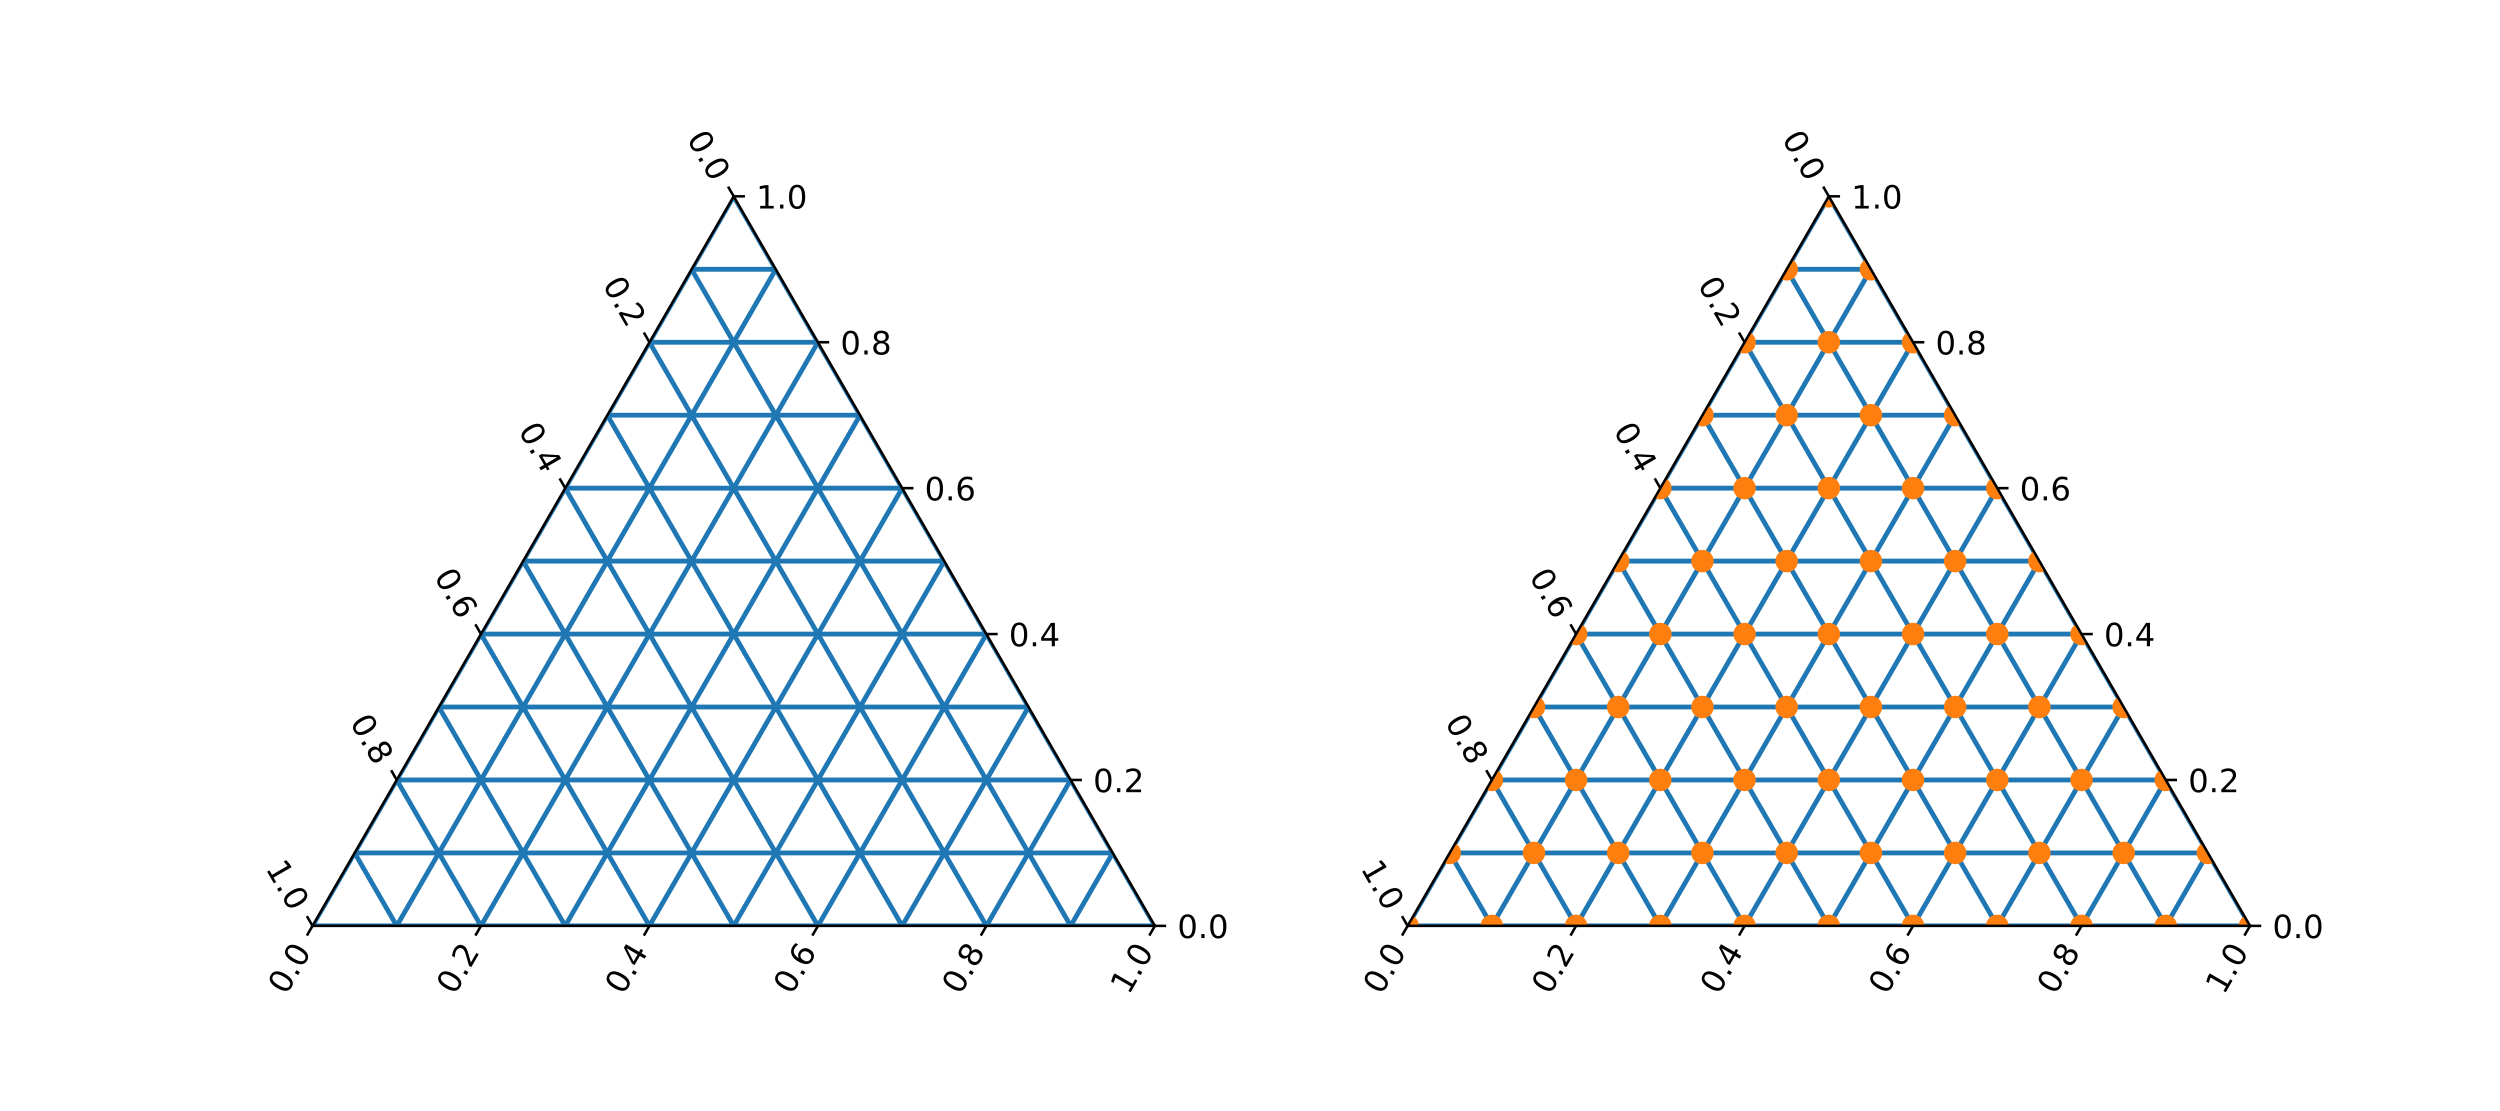 <?xml version="1.0" encoding="utf-8" standalone="no"?>
<!DOCTYPE svg PUBLIC "-//W3C//DTD SVG 1.1//EN"
  "http://www.w3.org/Graphics/SVG/1.1/DTD/svg11.dtd">
<!-- Created with matplotlib (https://matplotlib.org/) -->
<svg height="345.6pt" version="1.1" viewBox="0 0 777.6 345.6" width="777.6pt" xmlns="http://www.w3.org/2000/svg" xmlns:xlink="http://www.w3.org/1999/xlink">
 <defs>
  <style type="text/css">
*{stroke-linecap:butt;stroke-linejoin:round;}
  </style>
 </defs>
 <g id="figure_1">
  <g id="patch_1">
   <path d="M 0 345.6 
L 777.6 345.6 
L 777.6 0 
L 0 0 
z
" style="fill:#ffffff;"/>
  </g>
  <g id="axes_1">
   <g id="patch_2">
    <path d="M 228.209 61.071 
L 97.2 287.985 
L 359.217 287.985 
z
" style="fill:#ffffff;"/>
   </g>
   <g id="line2d_1">
    <path clip-path="url(#p0dcd9f2ca0)" d="M 333.016 287.985 
L 359.217 287.985 
M 306.814 287.985 
L 333.016 287.985 
M 280.612 287.985 
L 306.814 287.985 
M 254.41 287.985 
L 280.612 287.985 
M 228.209 287.985 
L 254.41 287.985 
M 202.007 287.985 
L 228.209 287.985 
M 175.805 287.985 
L 202.007 287.985 
M 149.603 287.985 
L 175.805 287.985 
M 123.402 287.985 
L 149.603 287.985 
M 97.2 287.985 
L 123.402 287.985 
M 346.117 265.293 
L 359.217 287.985 
M 346.117 265.293 
L 333.016 287.985 
M 319.915 265.293 
L 333.016 287.985 
M 319.915 265.293 
L 306.814 287.985 
M 319.915 265.293 
L 346.117 265.293 
M 293.713 265.293 
L 306.814 287.985 
M 293.713 265.293 
L 280.612 287.985 
M 293.713 265.293 
L 319.915 265.293 
M 267.511 265.293 
L 280.612 287.985 
M 267.511 265.293 
L 254.41 287.985 
M 267.511 265.293 
L 293.713 265.293 
M 241.31 265.293 
L 254.41 287.985 
M 241.31 265.293 
L 228.209 287.985 
M 241.31 265.293 
L 267.511 265.293 
M 215.108 265.293 
L 228.209 287.985 
M 215.108 265.293 
L 202.007 287.985 
M 215.108 265.293 
L 241.31 265.293 
M 188.906 265.293 
L 202.007 287.985 
M 188.906 265.293 
L 175.805 287.985 
M 188.906 265.293 
L 215.108 265.293 
M 162.704 265.293 
L 175.805 287.985 
M 162.704 265.293 
L 149.603 287.985 
M 162.704 265.293 
L 188.906 265.293 
M 136.503 265.293 
L 149.603 287.985 
M 136.503 265.293 
L 123.402 287.985 
M 136.503 265.293 
L 162.704 265.293 
M 110.301 265.293 
L 123.402 287.985 
M 110.301 265.293 
L 97.2 287.985 
M 110.301 265.293 
L 136.503 265.293 
M 333.016 242.602 
L 346.117 265.293 
M 333.016 242.602 
L 319.915 265.293 
M 306.814 242.602 
L 319.915 265.293 
M 306.814 242.602 
L 293.713 265.293 
M 306.814 242.602 
L 333.016 242.602 
M 280.612 242.602 
L 293.713 265.293 
M 280.612 242.602 
L 267.511 265.293 
M 280.612 242.602 
L 306.814 242.602 
M 254.41 242.602 
L 267.511 265.293 
M 254.41 242.602 
L 241.31 265.293 
M 254.41 242.602 
L 280.612 242.602 
M 228.209 242.602 
L 241.31 265.293 
M 228.209 242.602 
L 215.108 265.293 
M 228.209 242.602 
L 254.41 242.602 
M 202.007 242.602 
L 215.108 265.293 
M 202.007 242.602 
L 188.906 265.293 
M 202.007 242.602 
L 228.209 242.602 
M 175.805 242.602 
L 188.906 265.293 
M 175.805 242.602 
L 162.704 265.293 
M 175.805 242.602 
L 202.007 242.602 
M 149.603 242.602 
L 162.704 265.293 
M 149.603 242.602 
L 136.503 265.293 
M 149.603 242.602 
L 175.805 242.602 
M 123.402 242.602 
L 136.503 265.293 
M 123.402 242.602 
L 110.301 265.293 
M 123.402 242.602 
L 149.603 242.602 
M 319.915 219.911 
L 333.016 242.602 
M 319.915 219.911 
L 306.814 242.602 
M 293.713 219.911 
L 306.814 242.602 
M 293.713 219.911 
L 280.612 242.602 
M 293.713 219.911 
L 319.915 219.911 
M 267.511 219.911 
L 280.612 242.602 
M 267.511 219.911 
L 254.41 242.602 
M 267.511 219.911 
L 293.713 219.911 
M 241.31 219.911 
L 254.41 242.602 
M 241.31 219.911 
L 228.209 242.602 
M 241.31 219.911 
L 267.511 219.911 
M 215.108 219.911 
L 228.209 242.602 
M 215.108 219.911 
L 202.007 242.602 
M 215.108 219.911 
L 241.31 219.911 
M 188.906 219.911 
L 202.007 242.602 
M 188.906 219.911 
L 175.805 242.602 
M 188.906 219.911 
L 215.108 219.911 
M 162.704 219.911 
L 175.805 242.602 
M 162.704 219.911 
L 149.603 242.602 
M 162.704 219.911 
L 188.906 219.911 
M 136.503 219.911 
L 149.603 242.602 
M 136.503 219.911 
L 123.402 242.602 
M 136.503 219.911 
L 162.704 219.911 
M 306.814 197.219 
L 319.915 219.911 
M 306.814 197.219 
L 293.713 219.911 
M 280.612 197.219 
L 293.713 219.911 
M 280.612 197.219 
L 267.511 219.911 
M 280.612 197.219 
L 306.814 197.219 
M 254.41 197.219 
L 267.511 219.911 
M 254.41 197.219 
L 241.31 219.911 
M 254.41 197.219 
L 280.612 197.219 
M 228.209 197.219 
L 241.31 219.911 
M 228.209 197.219 
L 215.108 219.911 
M 228.209 197.219 
L 254.41 197.219 
M 202.007 197.219 
L 215.108 219.911 
M 202.007 197.219 
L 188.906 219.911 
M 202.007 197.219 
L 228.209 197.219 
M 175.805 197.219 
L 188.906 219.911 
M 175.805 197.219 
L 162.704 219.911 
M 175.805 197.219 
L 202.007 197.219 
M 149.603 197.219 
L 162.704 219.911 
M 149.603 197.219 
L 136.503 219.911 
M 149.603 197.219 
L 175.805 197.219 
M 293.713 174.528 
L 306.814 197.219 
M 293.713 174.528 
L 280.612 197.219 
M 267.511 174.528 
L 280.612 197.219 
M 267.511 174.528 
L 254.41 197.219 
M 267.511 174.528 
L 293.713 174.528 
M 241.31 174.528 
L 254.41 197.219 
M 241.31 174.528 
L 228.209 197.219 
M 241.31 174.528 
L 267.511 174.528 
M 215.108 174.528 
L 228.209 197.219 
M 215.108 174.528 
L 202.007 197.219 
M 215.108 174.528 
L 241.31 174.528 
M 188.906 174.528 
L 202.007 197.219 
M 188.906 174.528 
L 175.805 197.219 
M 188.906 174.528 
L 215.108 174.528 
M 162.704 174.528 
L 175.805 197.219 
M 162.704 174.528 
L 149.603 197.219 
M 162.704 174.528 
L 188.906 174.528 
M 280.612 151.837 
L 293.713 174.528 
M 280.612 151.837 
L 267.511 174.528 
M 254.41 151.837 
L 267.511 174.528 
M 254.41 151.837 
L 241.31 174.528 
M 254.41 151.837 
L 280.612 151.837 
M 228.209 151.837 
L 241.31 174.528 
M 228.209 151.837 
L 215.108 174.528 
M 228.209 151.837 
L 254.41 151.837 
M 202.007 151.837 
L 215.108 174.528 
M 202.007 151.837 
L 188.906 174.528 
M 202.007 151.837 
L 228.209 151.837 
M 175.805 151.837 
L 188.906 174.528 
M 175.805 151.837 
L 162.704 174.528 
M 175.805 151.837 
L 202.007 151.837 
M 267.511 129.145 
L 280.612 151.837 
M 267.511 129.145 
L 254.41 151.837 
M 241.31 129.145 
L 254.41 151.837 
M 241.31 129.145 
L 228.209 151.837 
M 241.31 129.145 
L 267.511 129.145 
M 215.108 129.145 
L 228.209 151.837 
M 215.108 129.145 
L 202.007 151.837 
M 215.108 129.145 
L 241.31 129.145 
M 188.906 129.145 
L 202.007 151.837 
M 188.906 129.145 
L 175.805 151.837 
M 188.906 129.145 
L 215.108 129.145 
M 254.41 106.454 
L 267.511 129.145 
M 254.41 106.454 
L 241.31 129.145 
M 228.209 106.454 
L 241.31 129.145 
M 228.209 106.454 
L 215.108 129.145 
M 228.209 106.454 
L 254.41 106.454 
M 202.007 106.454 
L 215.108 129.145 
M 202.007 106.454 
L 188.906 129.145 
M 202.007 106.454 
L 228.209 106.454 
M 241.31 83.763 
L 254.41 106.454 
M 241.31 83.763 
L 228.209 106.454 
M 215.108 83.763 
L 228.209 106.454 
M 215.108 83.763 
L 202.007 106.454 
M 215.108 83.763 
L 241.31 83.763 
M 228.209 61.071 
L 241.31 83.763 
M 228.209 61.071 
L 215.108 83.763 
L 215.108 83.763 
" style="fill:none;stroke:#1f77b4;stroke-linecap:square;stroke-width:1.5;"/>
   </g>
   <g id="matplotlib.axis_1">
    <g id="xtick_1">
     <g id="line2d_2">
      <defs>
       <path d="M 0 0 
L 3.5 0 
" id="mef0fa5719e" style="stroke:#000000;stroke-width:0.8;"/>
      </defs>
      <g>
       <use style="stroke:#000000;stroke-width:0.8;" x="359.217" xlink:href="#mef0fa5719e" y="287.985"/>
      </g>
     </g>
     <g id="text_1">
      <!-- 0.0 -->
      <defs>
       <path d="M 31.781 66.406 
Q 24.172 66.406 20.328 58.906 
Q 16.5 51.422 16.5 36.375 
Q 16.5 21.391 20.328 13.891 
Q 24.172 6.391 31.781 6.391 
Q 39.453 6.391 43.281 13.891 
Q 47.125 21.391 47.125 36.375 
Q 47.125 51.422 43.281 58.906 
Q 39.453 66.406 31.781 66.406 
z
M 31.781 74.219 
Q 44.047 74.219 50.516 64.516 
Q 56.984 54.828 56.984 36.375 
Q 56.984 17.969 50.516 8.266 
Q 44.047 -1.422 31.781 -1.422 
Q 19.531 -1.422 13.062 8.266 
Q 6.594 17.969 6.594 36.375 
Q 6.594 54.828 13.062 64.516 
Q 19.531 74.219 31.781 74.219 
z
" id="DejaVuSans-48"/>
       <path d="M 10.688 12.406 
L 21 12.406 
L 21 0 
L 10.688 0 
z
" id="DejaVuSans-46"/>
      </defs>
      <g transform="translate(366.217 291.784)scale(0.1 -0.1)">
       <use xlink:href="#DejaVuSans-48"/>
       <use x="63.623" xlink:href="#DejaVuSans-46"/>
       <use x="95.41" xlink:href="#DejaVuSans-48"/>
      </g>
     </g>
    </g>
    <g id="xtick_2">
     <g id="line2d_3">
      <g>
       <use style="stroke:#000000;stroke-width:0.8;" x="333.016" xlink:href="#mef0fa5719e" y="242.602"/>
      </g>
     </g>
     <g id="text_2">
      <!-- 0.2 -->
      <defs>
       <path d="M 19.188 8.297 
L 53.609 8.297 
L 53.609 0 
L 7.328 0 
L 7.328 8.297 
Q 12.938 14.109 22.625 23.891 
Q 32.328 33.688 34.812 36.531 
Q 39.547 41.844 41.422 45.531 
Q 43.312 49.219 43.312 52.781 
Q 43.312 58.594 39.234 62.25 
Q 35.156 65.922 28.609 65.922 
Q 23.969 65.922 18.812 64.312 
Q 13.672 62.703 7.812 59.422 
L 7.812 69.391 
Q 13.766 71.781 18.938 73 
Q 24.125 74.219 28.422 74.219 
Q 39.75 74.219 46.484 68.547 
Q 53.219 62.891 53.219 53.422 
Q 53.219 48.922 51.531 44.891 
Q 49.859 40.875 45.406 35.406 
Q 44.188 33.984 37.641 27.219 
Q 31.109 20.453 19.188 8.297 
z
" id="DejaVuSans-50"/>
      </defs>
      <g transform="translate(340.016 246.401)scale(0.1 -0.1)">
       <use xlink:href="#DejaVuSans-48"/>
       <use x="63.623" xlink:href="#DejaVuSans-46"/>
       <use x="95.41" xlink:href="#DejaVuSans-50"/>
      </g>
     </g>
    </g>
    <g id="xtick_3">
     <g id="line2d_4">
      <g>
       <use style="stroke:#000000;stroke-width:0.8;" x="306.814" xlink:href="#mef0fa5719e" y="197.219"/>
      </g>
     </g>
     <g id="text_3">
      <!-- 0.4 -->
      <defs>
       <path d="M 37.797 64.312 
L 12.891 25.391 
L 37.797 25.391 
z
M 35.203 72.906 
L 47.609 72.906 
L 47.609 25.391 
L 58.016 25.391 
L 58.016 17.188 
L 47.609 17.188 
L 47.609 0 
L 37.797 0 
L 37.797 17.188 
L 4.891 17.188 
L 4.891 26.703 
z
" id="DejaVuSans-52"/>
      </defs>
      <g transform="translate(313.814 201.019)scale(0.1 -0.1)">
       <use xlink:href="#DejaVuSans-48"/>
       <use x="63.623" xlink:href="#DejaVuSans-46"/>
       <use x="95.41" xlink:href="#DejaVuSans-52"/>
      </g>
     </g>
    </g>
    <g id="xtick_4">
     <g id="line2d_5">
      <g>
       <use style="stroke:#000000;stroke-width:0.8;" x="280.612" xlink:href="#mef0fa5719e" y="151.837"/>
      </g>
     </g>
     <g id="text_4">
      <!-- 0.6 -->
      <defs>
       <path d="M 33.016 40.375 
Q 26.375 40.375 22.484 35.828 
Q 18.609 31.297 18.609 23.391 
Q 18.609 15.531 22.484 10.953 
Q 26.375 6.391 33.016 6.391 
Q 39.656 6.391 43.531 10.953 
Q 47.406 15.531 47.406 23.391 
Q 47.406 31.297 43.531 35.828 
Q 39.656 40.375 33.016 40.375 
z
M 52.594 71.297 
L 52.594 62.312 
Q 48.875 64.062 45.094 64.984 
Q 41.312 65.922 37.594 65.922 
Q 27.828 65.922 22.672 59.328 
Q 17.531 52.734 16.797 39.406 
Q 19.672 43.656 24.016 45.922 
Q 28.375 48.188 33.594 48.188 
Q 44.578 48.188 50.953 41.516 
Q 57.328 34.859 57.328 23.391 
Q 57.328 12.156 50.688 5.359 
Q 44.047 -1.422 33.016 -1.422 
Q 20.359 -1.422 13.672 8.266 
Q 6.984 17.969 6.984 36.375 
Q 6.984 53.656 15.188 63.938 
Q 23.391 74.219 37.203 74.219 
Q 40.922 74.219 44.703 73.484 
Q 48.484 72.75 52.594 71.297 
z
" id="DejaVuSans-54"/>
      </defs>
      <g transform="translate(287.612 155.636)scale(0.1 -0.1)">
       <use xlink:href="#DejaVuSans-48"/>
       <use x="63.623" xlink:href="#DejaVuSans-46"/>
       <use x="95.41" xlink:href="#DejaVuSans-54"/>
      </g>
     </g>
    </g>
    <g id="xtick_5">
     <g id="line2d_6">
      <g>
       <use style="stroke:#000000;stroke-width:0.8;" x="254.41" xlink:href="#mef0fa5719e" y="106.454"/>
      </g>
     </g>
     <g id="text_5">
      <!-- 0.8 -->
      <defs>
       <path d="M 31.781 34.625 
Q 24.75 34.625 20.719 30.859 
Q 16.703 27.094 16.703 20.516 
Q 16.703 13.922 20.719 10.156 
Q 24.75 6.391 31.781 6.391 
Q 38.812 6.391 42.859 10.172 
Q 46.922 13.969 46.922 20.516 
Q 46.922 27.094 42.891 30.859 
Q 38.875 34.625 31.781 34.625 
z
M 21.922 38.812 
Q 15.578 40.375 12.031 44.719 
Q 8.5 49.078 8.5 55.328 
Q 8.5 64.062 14.719 69.141 
Q 20.953 74.219 31.781 74.219 
Q 42.672 74.219 48.875 69.141 
Q 55.078 64.062 55.078 55.328 
Q 55.078 49.078 51.531 44.719 
Q 48 40.375 41.703 38.812 
Q 48.828 37.156 52.797 32.312 
Q 56.781 27.484 56.781 20.516 
Q 56.781 9.906 50.312 4.234 
Q 43.844 -1.422 31.781 -1.422 
Q 19.734 -1.422 13.25 4.234 
Q 6.781 9.906 6.781 20.516 
Q 6.781 27.484 10.781 32.312 
Q 14.797 37.156 21.922 38.812 
z
M 18.312 54.391 
Q 18.312 48.734 21.844 45.562 
Q 25.391 42.391 31.781 42.391 
Q 38.141 42.391 41.719 45.562 
Q 45.312 48.734 45.312 54.391 
Q 45.312 60.062 41.719 63.234 
Q 38.141 66.406 31.781 66.406 
Q 25.391 66.406 21.844 63.234 
Q 18.312 60.062 18.312 54.391 
z
" id="DejaVuSans-56"/>
      </defs>
      <g transform="translate(261.41 110.253)scale(0.1 -0.1)">
       <use xlink:href="#DejaVuSans-48"/>
       <use x="63.623" xlink:href="#DejaVuSans-46"/>
       <use x="95.41" xlink:href="#DejaVuSans-56"/>
      </g>
     </g>
    </g>
    <g id="xtick_6">
     <g id="line2d_7">
      <g>
       <use style="stroke:#000000;stroke-width:0.8;" x="228.209" xlink:href="#mef0fa5719e" y="61.071"/>
      </g>
     </g>
     <g id="text_6">
      <!-- 1.0 -->
      <defs>
       <path d="M 12.406 8.297 
L 28.516 8.297 
L 28.516 63.922 
L 10.984 60.406 
L 10.984 69.391 
L 28.422 72.906 
L 38.281 72.906 
L 38.281 8.297 
L 54.391 8.297 
L 54.391 0 
L 12.406 0 
z
" id="DejaVuSans-49"/>
      </defs>
      <g transform="translate(235.209 64.87)scale(0.1 -0.1)">
       <use xlink:href="#DejaVuSans-49"/>
       <use x="63.623" xlink:href="#DejaVuSans-46"/>
       <use x="95.41" xlink:href="#DejaVuSans-48"/>
      </g>
     </g>
    </g>
   </g>
   <g id="matplotlib.axis_2">
    <g id="xtick_7">
     <g id="line2d_8">
      <defs>
       <path d="M 0 0 
L -1.75 -3.031 
" id="m2601ab923b" style="stroke:#000000;stroke-width:0.8;"/>
      </defs>
      <g>
       <use style="stroke:#000000;stroke-width:0.8;" x="228.209" xlink:href="#m2601ab923b" y="61.071"/>
      </g>
     </g>
     <g id="text_7">
      <!-- 0.0 -->
      <g transform="translate(213.467 43.136)rotate(-300)scale(0.1 -0.1)">
       <use xlink:href="#DejaVuSans-48"/>
       <use x="63.623" xlink:href="#DejaVuSans-46"/>
       <use x="95.41" xlink:href="#DejaVuSans-48"/>
      </g>
     </g>
    </g>
    <g id="xtick_8">
     <g id="line2d_9">
      <g>
       <use style="stroke:#000000;stroke-width:0.8;" x="202.007" xlink:href="#m2601ab923b" y="106.454"/>
      </g>
     </g>
     <g id="text_8">
      <!-- 0.2 -->
      <g transform="translate(187.265 88.519)rotate(-300)scale(0.1 -0.1)">
       <use xlink:href="#DejaVuSans-48"/>
       <use x="63.623" xlink:href="#DejaVuSans-46"/>
       <use x="95.41" xlink:href="#DejaVuSans-50"/>
      </g>
     </g>
    </g>
    <g id="xtick_9">
     <g id="line2d_10">
      <g>
       <use style="stroke:#000000;stroke-width:0.8;" x="175.805" xlink:href="#m2601ab923b" y="151.837"/>
      </g>
     </g>
     <g id="text_9">
      <!-- 0.4 -->
      <g transform="translate(161.063 133.902)rotate(-300)scale(0.1 -0.1)">
       <use xlink:href="#DejaVuSans-48"/>
       <use x="63.623" xlink:href="#DejaVuSans-46"/>
       <use x="95.41" xlink:href="#DejaVuSans-52"/>
      </g>
     </g>
    </g>
    <g id="xtick_10">
     <g id="line2d_11">
      <g>
       <use style="stroke:#000000;stroke-width:0.8;" x="149.603" xlink:href="#m2601ab923b" y="197.219"/>
      </g>
     </g>
     <g id="text_10">
      <!-- 0.6 -->
      <g transform="translate(134.862 179.284)rotate(-300)scale(0.1 -0.1)">
       <use xlink:href="#DejaVuSans-48"/>
       <use x="63.623" xlink:href="#DejaVuSans-46"/>
       <use x="95.41" xlink:href="#DejaVuSans-54"/>
      </g>
     </g>
    </g>
    <g id="xtick_11">
     <g id="line2d_12">
      <g>
       <use style="stroke:#000000;stroke-width:0.8;" x="123.402" xlink:href="#m2601ab923b" y="242.602"/>
      </g>
     </g>
     <g id="text_11">
      <!-- 0.8 -->
      <g transform="translate(108.66 224.667)rotate(-300)scale(0.1 -0.1)">
       <use xlink:href="#DejaVuSans-48"/>
       <use x="63.623" xlink:href="#DejaVuSans-46"/>
       <use x="95.41" xlink:href="#DejaVuSans-56"/>
      </g>
     </g>
    </g>
    <g id="xtick_12">
     <g id="line2d_13">
      <g>
       <use style="stroke:#000000;stroke-width:0.8;" x="97.2" xlink:href="#m2601ab923b" y="287.985"/>
      </g>
     </g>
     <g id="text_12">
      <!-- 1.0 -->
      <g transform="translate(82.458 270.05)rotate(-300)scale(0.1 -0.1)">
       <use xlink:href="#DejaVuSans-49"/>
       <use x="63.623" xlink:href="#DejaVuSans-46"/>
       <use x="95.41" xlink:href="#DejaVuSans-48"/>
      </g>
     </g>
    </g>
   </g>
   <g id="matplotlib.axis_3">
    <g id="xtick_13">
     <g id="line2d_14">
      <defs>
       <path d="M 0 0 
L -1.75 3.031 
" id="mb867442803" style="stroke:#000000;stroke-width:0.8;"/>
      </defs>
      <g>
       <use style="stroke:#000000;stroke-width:0.8;" x="97.2" xlink:href="#mb867442803" y="287.985"/>
      </g>
     </g>
     <g id="text_13">
      <!-- 0.0 -->
      <g transform="translate(89.039 309.719)rotate(-60)scale(0.1 -0.1)">
       <use xlink:href="#DejaVuSans-48"/>
       <use x="63.623" xlink:href="#DejaVuSans-46"/>
       <use x="95.41" xlink:href="#DejaVuSans-48"/>
      </g>
     </g>
    </g>
    <g id="xtick_14">
     <g id="line2d_15">
      <g>
       <use style="stroke:#000000;stroke-width:0.8;" x="149.603" xlink:href="#mb867442803" y="287.985"/>
      </g>
     </g>
     <g id="text_14">
      <!-- 0.2 -->
      <g transform="translate(141.442 309.719)rotate(-60)scale(0.1 -0.1)">
       <use xlink:href="#DejaVuSans-48"/>
       <use x="63.623" xlink:href="#DejaVuSans-46"/>
       <use x="95.41" xlink:href="#DejaVuSans-50"/>
      </g>
     </g>
    </g>
    <g id="xtick_15">
     <g id="line2d_16">
      <g>
       <use style="stroke:#000000;stroke-width:0.8;" x="202.007" xlink:href="#mb867442803" y="287.985"/>
      </g>
     </g>
     <g id="text_15">
      <!-- 0.4 -->
      <g transform="translate(193.846 309.719)rotate(-60)scale(0.1 -0.1)">
       <use xlink:href="#DejaVuSans-48"/>
       <use x="63.623" xlink:href="#DejaVuSans-46"/>
       <use x="95.41" xlink:href="#DejaVuSans-52"/>
      </g>
     </g>
    </g>
    <g id="xtick_16">
     <g id="line2d_17">
      <g>
       <use style="stroke:#000000;stroke-width:0.8;" x="254.41" xlink:href="#mb867442803" y="287.985"/>
      </g>
     </g>
     <g id="text_16">
      <!-- 0.6 -->
      <g transform="translate(246.249 309.719)rotate(-60)scale(0.1 -0.1)">
       <use xlink:href="#DejaVuSans-48"/>
       <use x="63.623" xlink:href="#DejaVuSans-46"/>
       <use x="95.41" xlink:href="#DejaVuSans-54"/>
      </g>
     </g>
    </g>
    <g id="xtick_17">
     <g id="line2d_18">
      <g>
       <use style="stroke:#000000;stroke-width:0.8;" x="306.814" xlink:href="#mb867442803" y="287.985"/>
      </g>
     </g>
     <g id="text_17">
      <!-- 0.8 -->
      <g transform="translate(298.653 309.719)rotate(-60)scale(0.1 -0.1)">
       <use xlink:href="#DejaVuSans-48"/>
       <use x="63.623" xlink:href="#DejaVuSans-46"/>
       <use x="95.41" xlink:href="#DejaVuSans-56"/>
      </g>
     </g>
    </g>
    <g id="xtick_18">
     <g id="line2d_19">
      <g>
       <use style="stroke:#000000;stroke-width:0.8;" x="359.217" xlink:href="#mb867442803" y="287.985"/>
      </g>
     </g>
     <g id="text_18">
      <!-- 1.0 -->
      <g transform="translate(351.056 309.719)rotate(-60)scale(0.1 -0.1)">
       <use xlink:href="#DejaVuSans-49"/>
       <use x="63.623" xlink:href="#DejaVuSans-46"/>
       <use x="95.41" xlink:href="#DejaVuSans-48"/>
      </g>
     </g>
    </g>
   </g>
   <g id="line2d_20"/>
   <g id="patch_3">
    <path d="M 97.2 287.985 
L 359.217 287.985 
" style="fill:none;stroke:#000000;stroke-linecap:square;stroke-linejoin:miter;stroke-width:0.8;"/>
   </g>
   <g id="patch_4">
    <path d="M 359.217 287.985 
L 228.209 61.071 
" style="fill:none;stroke:#000000;stroke-linecap:square;stroke-linejoin:miter;stroke-width:0.8;"/>
   </g>
   <g id="patch_5">
    <path d="M 228.209 61.071 
L 97.2 287.985 
" style="fill:none;stroke:#000000;stroke-linecap:square;stroke-linejoin:miter;stroke-width:0.8;"/>
   </g>
  </g>
  <g id="axes_2">
   <g id="patch_6">
    <path d="M 568.831 61.071 
L 437.823 287.985 
L 699.84 287.985 
z
" style="fill:#ffffff;"/>
   </g>
   <g id="line2d_21">
    <path clip-path="url(#p46397bc3d4)" d="M 673.638 287.985 
L 699.84 287.985 
M 647.437 287.985 
L 673.638 287.985 
M 621.235 287.985 
L 647.437 287.985 
M 595.033 287.985 
L 621.235 287.985 
M 568.831 287.985 
L 595.033 287.985 
M 542.63 287.985 
L 568.831 287.985 
M 516.428 287.985 
L 542.63 287.985 
M 490.226 287.985 
L 516.428 287.985 
M 464.024 287.985 
L 490.226 287.985 
M 437.823 287.985 
L 464.024 287.985 
M 686.739 265.293 
L 699.84 287.985 
M 686.739 265.293 
L 673.638 287.985 
M 660.537 265.293 
L 673.638 287.985 
M 660.537 265.293 
L 647.437 287.985 
M 660.537 265.293 
L 686.739 265.293 
M 634.336 265.293 
L 647.437 287.985 
M 634.336 265.293 
L 621.235 287.985 
M 634.336 265.293 
L 660.537 265.293 
M 608.134 265.293 
L 621.235 287.985 
M 608.134 265.293 
L 595.033 287.985 
M 608.134 265.293 
L 634.336 265.293 
M 581.932 265.293 
L 595.033 287.985 
M 581.932 265.293 
L 568.831 287.985 
M 581.932 265.293 
L 608.134 265.293 
M 555.73 265.293 
L 568.831 287.985 
M 555.73 265.293 
L 542.63 287.985 
M 555.73 265.293 
L 581.932 265.293 
M 529.529 265.293 
L 542.63 287.985 
M 529.529 265.293 
L 516.428 287.985 
M 529.529 265.293 
L 555.73 265.293 
M 503.327 265.293 
L 516.428 287.985 
M 503.327 265.293 
L 490.226 287.985 
M 503.327 265.293 
L 529.529 265.293 
M 477.125 265.293 
L 490.226 287.985 
M 477.125 265.293 
L 464.024 287.985 
M 477.125 265.293 
L 503.327 265.293 
M 450.923 265.293 
L 464.024 287.985 
M 450.923 265.293 
L 437.823 287.985 
M 450.923 265.293 
L 477.125 265.293 
M 673.638 242.602 
L 686.739 265.293 
M 673.638 242.602 
L 660.537 265.293 
M 647.437 242.602 
L 660.537 265.293 
M 647.437 242.602 
L 634.336 265.293 
M 647.437 242.602 
L 673.638 242.602 
M 621.235 242.602 
L 634.336 265.293 
M 621.235 242.602 
L 608.134 265.293 
M 621.235 242.602 
L 647.437 242.602 
M 595.033 242.602 
L 608.134 265.293 
M 595.033 242.602 
L 581.932 265.293 
M 595.033 242.602 
L 621.235 242.602 
M 568.831 242.602 
L 581.932 265.293 
M 568.831 242.602 
L 555.73 265.293 
M 568.831 242.602 
L 595.033 242.602 
M 542.63 242.602 
L 555.73 265.293 
M 542.63 242.602 
L 529.529 265.293 
M 542.63 242.602 
L 568.831 242.602 
M 516.428 242.602 
L 529.529 265.293 
M 516.428 242.602 
L 503.327 265.293 
M 516.428 242.602 
L 542.63 242.602 
M 490.226 242.602 
L 503.327 265.293 
M 490.226 242.602 
L 477.125 265.293 
M 490.226 242.602 
L 516.428 242.602 
M 464.024 242.602 
L 477.125 265.293 
M 464.024 242.602 
L 450.923 265.293 
M 464.024 242.602 
L 490.226 242.602 
M 660.537 219.911 
L 673.638 242.602 
M 660.537 219.911 
L 647.437 242.602 
M 634.336 219.911 
L 647.437 242.602 
M 634.336 219.911 
L 621.235 242.602 
M 634.336 219.911 
L 660.537 219.911 
M 608.134 219.911 
L 621.235 242.602 
M 608.134 219.911 
L 595.033 242.602 
M 608.134 219.911 
L 634.336 219.911 
M 581.932 219.911 
L 595.033 242.602 
M 581.932 219.911 
L 568.831 242.602 
M 581.932 219.911 
L 608.134 219.911 
M 555.73 219.911 
L 568.831 242.602 
M 555.73 219.911 
L 542.63 242.602 
M 555.73 219.911 
L 581.932 219.911 
M 529.529 219.911 
L 542.63 242.602 
M 529.529 219.911 
L 516.428 242.602 
M 529.529 219.911 
L 555.73 219.911 
M 503.327 219.911 
L 516.428 242.602 
M 503.327 219.911 
L 490.226 242.602 
M 503.327 219.911 
L 529.529 219.911 
M 477.125 219.911 
L 490.226 242.602 
M 477.125 219.911 
L 464.024 242.602 
M 477.125 219.911 
L 503.327 219.911 
M 647.437 197.219 
L 660.537 219.911 
M 647.437 197.219 
L 634.336 219.911 
M 621.235 197.219 
L 634.336 219.911 
M 621.235 197.219 
L 608.134 219.911 
M 621.235 197.219 
L 647.437 197.219 
M 595.033 197.219 
L 608.134 219.911 
M 595.033 197.219 
L 581.932 219.911 
M 595.033 197.219 
L 621.235 197.219 
M 568.831 197.219 
L 581.932 219.911 
M 568.831 197.219 
L 555.73 219.911 
M 568.831 197.219 
L 595.033 197.219 
M 542.63 197.219 
L 555.73 219.911 
M 542.63 197.219 
L 529.529 219.911 
M 542.63 197.219 
L 568.831 197.219 
M 516.428 197.219 
L 529.529 219.911 
M 516.428 197.219 
L 503.327 219.911 
M 516.428 197.219 
L 542.63 197.219 
M 490.226 197.219 
L 503.327 219.911 
M 490.226 197.219 
L 477.125 219.911 
M 490.226 197.219 
L 516.428 197.219 
M 634.336 174.528 
L 647.437 197.219 
M 634.336 174.528 
L 621.235 197.219 
M 608.134 174.528 
L 621.235 197.219 
M 608.134 174.528 
L 595.033 197.219 
M 608.134 174.528 
L 634.336 174.528 
M 581.932 174.528 
L 595.033 197.219 
M 581.932 174.528 
L 568.831 197.219 
M 581.932 174.528 
L 608.134 174.528 
M 555.73 174.528 
L 568.831 197.219 
M 555.73 174.528 
L 542.63 197.219 
M 555.73 174.528 
L 581.932 174.528 
M 529.529 174.528 
L 542.63 197.219 
M 529.529 174.528 
L 516.428 197.219 
M 529.529 174.528 
L 555.73 174.528 
M 503.327 174.528 
L 516.428 197.219 
M 503.327 174.528 
L 490.226 197.219 
M 503.327 174.528 
L 529.529 174.528 
M 621.235 151.837 
L 634.336 174.528 
M 621.235 151.837 
L 608.134 174.528 
M 595.033 151.837 
L 608.134 174.528 
M 595.033 151.837 
L 581.932 174.528 
M 595.033 151.837 
L 621.235 151.837 
M 568.831 151.837 
L 581.932 174.528 
M 568.831 151.837 
L 555.73 174.528 
M 568.831 151.837 
L 595.033 151.837 
M 542.63 151.837 
L 555.73 174.528 
M 542.63 151.837 
L 529.529 174.528 
M 542.63 151.837 
L 568.831 151.837 
M 516.428 151.837 
L 529.529 174.528 
M 516.428 151.837 
L 503.327 174.528 
M 516.428 151.837 
L 542.63 151.837 
M 608.134 129.145 
L 621.235 151.837 
M 608.134 129.145 
L 595.033 151.837 
M 581.932 129.145 
L 595.033 151.837 
M 581.932 129.145 
L 568.831 151.837 
M 581.932 129.145 
L 608.134 129.145 
M 555.73 129.145 
L 568.831 151.837 
M 555.73 129.145 
L 542.63 151.837 
M 555.73 129.145 
L 581.932 129.145 
M 529.529 129.145 
L 542.63 151.837 
M 529.529 129.145 
L 516.428 151.837 
M 529.529 129.145 
L 555.73 129.145 
M 595.033 106.454 
L 608.134 129.145 
M 595.033 106.454 
L 581.932 129.145 
M 568.831 106.454 
L 581.932 129.145 
M 568.831 106.454 
L 555.73 129.145 
M 568.831 106.454 
L 595.033 106.454 
M 542.63 106.454 
L 555.73 129.145 
M 542.63 106.454 
L 529.529 129.145 
M 542.63 106.454 
L 568.831 106.454 
M 581.932 83.763 
L 595.033 106.454 
M 581.932 83.763 
L 568.831 106.454 
M 555.73 83.763 
L 568.831 106.454 
M 555.73 83.763 
L 542.63 106.454 
M 555.73 83.763 
L 581.932 83.763 
M 568.831 61.071 
L 581.932 83.763 
M 568.831 61.071 
L 555.73 83.763 
L 555.73 83.763 
" style="fill:none;stroke:#1f77b4;stroke-linecap:square;stroke-width:1.5;"/>
   </g>
   <g id="matplotlib.axis_4">
    <g id="xtick_19">
     <g id="line2d_22">
      <g>
       <use style="stroke:#000000;stroke-width:0.8;" x="699.84" xlink:href="#mef0fa5719e" y="287.985"/>
      </g>
     </g>
     <g id="text_19">
      <!-- 0.0 -->
      <g transform="translate(706.84 291.784)scale(0.1 -0.1)">
       <use xlink:href="#DejaVuSans-48"/>
       <use x="63.623" xlink:href="#DejaVuSans-46"/>
       <use x="95.41" xlink:href="#DejaVuSans-48"/>
      </g>
     </g>
    </g>
    <g id="xtick_20">
     <g id="line2d_23">
      <g>
       <use style="stroke:#000000;stroke-width:0.8;" x="673.638" xlink:href="#mef0fa5719e" y="242.602"/>
      </g>
     </g>
     <g id="text_20">
      <!-- 0.2 -->
      <g transform="translate(680.638 246.401)scale(0.1 -0.1)">
       <use xlink:href="#DejaVuSans-48"/>
       <use x="63.623" xlink:href="#DejaVuSans-46"/>
       <use x="95.41" xlink:href="#DejaVuSans-50"/>
      </g>
     </g>
    </g>
    <g id="xtick_21">
     <g id="line2d_24">
      <g>
       <use style="stroke:#000000;stroke-width:0.8;" x="647.437" xlink:href="#mef0fa5719e" y="197.219"/>
      </g>
     </g>
     <g id="text_21">
      <!-- 0.4 -->
      <g transform="translate(654.437 201.019)scale(0.1 -0.1)">
       <use xlink:href="#DejaVuSans-48"/>
       <use x="63.623" xlink:href="#DejaVuSans-46"/>
       <use x="95.41" xlink:href="#DejaVuSans-52"/>
      </g>
     </g>
    </g>
    <g id="xtick_22">
     <g id="line2d_25">
      <g>
       <use style="stroke:#000000;stroke-width:0.8;" x="621.235" xlink:href="#mef0fa5719e" y="151.837"/>
      </g>
     </g>
     <g id="text_22">
      <!-- 0.6 -->
      <g transform="translate(628.235 155.636)scale(0.1 -0.1)">
       <use xlink:href="#DejaVuSans-48"/>
       <use x="63.623" xlink:href="#DejaVuSans-46"/>
       <use x="95.41" xlink:href="#DejaVuSans-54"/>
      </g>
     </g>
    </g>
    <g id="xtick_23">
     <g id="line2d_26">
      <g>
       <use style="stroke:#000000;stroke-width:0.8;" x="595.033" xlink:href="#mef0fa5719e" y="106.454"/>
      </g>
     </g>
     <g id="text_23">
      <!-- 0.8 -->
      <g transform="translate(602.033 110.253)scale(0.1 -0.1)">
       <use xlink:href="#DejaVuSans-48"/>
       <use x="63.623" xlink:href="#DejaVuSans-46"/>
       <use x="95.41" xlink:href="#DejaVuSans-56"/>
      </g>
     </g>
    </g>
    <g id="xtick_24">
     <g id="line2d_27">
      <g>
       <use style="stroke:#000000;stroke-width:0.8;" x="568.831" xlink:href="#mef0fa5719e" y="61.071"/>
      </g>
     </g>
     <g id="text_24">
      <!-- 1.0 -->
      <g transform="translate(575.831 64.87)scale(0.1 -0.1)">
       <use xlink:href="#DejaVuSans-49"/>
       <use x="63.623" xlink:href="#DejaVuSans-46"/>
       <use x="95.41" xlink:href="#DejaVuSans-48"/>
      </g>
     </g>
    </g>
   </g>
   <g id="matplotlib.axis_5">
    <g id="xtick_25">
     <g id="line2d_28">
      <g>
       <use style="stroke:#000000;stroke-width:0.8;" x="568.831" xlink:href="#m2601ab923b" y="61.071"/>
      </g>
     </g>
     <g id="text_25">
      <!-- 0.0 -->
      <g transform="translate(554.09 43.136)rotate(-300)scale(0.1 -0.1)">
       <use xlink:href="#DejaVuSans-48"/>
       <use x="63.623" xlink:href="#DejaVuSans-46"/>
       <use x="95.41" xlink:href="#DejaVuSans-48"/>
      </g>
     </g>
    </g>
    <g id="xtick_26">
     <g id="line2d_29">
      <g>
       <use style="stroke:#000000;stroke-width:0.8;" x="542.63" xlink:href="#m2601ab923b" y="106.454"/>
      </g>
     </g>
     <g id="text_26">
      <!-- 0.2 -->
      <g transform="translate(527.888 88.519)rotate(-300)scale(0.1 -0.1)">
       <use xlink:href="#DejaVuSans-48"/>
       <use x="63.623" xlink:href="#DejaVuSans-46"/>
       <use x="95.41" xlink:href="#DejaVuSans-50"/>
      </g>
     </g>
    </g>
    <g id="xtick_27">
     <g id="line2d_30">
      <g>
       <use style="stroke:#000000;stroke-width:0.8;" x="516.428" xlink:href="#m2601ab923b" y="151.837"/>
      </g>
     </g>
     <g id="text_27">
      <!-- 0.4 -->
      <g transform="translate(501.686 133.902)rotate(-300)scale(0.1 -0.1)">
       <use xlink:href="#DejaVuSans-48"/>
       <use x="63.623" xlink:href="#DejaVuSans-46"/>
       <use x="95.41" xlink:href="#DejaVuSans-52"/>
      </g>
     </g>
    </g>
    <g id="xtick_28">
     <g id="line2d_31">
      <g>
       <use style="stroke:#000000;stroke-width:0.8;" x="490.226" xlink:href="#m2601ab923b" y="197.219"/>
      </g>
     </g>
     <g id="text_28">
      <!-- 0.6 -->
      <g transform="translate(475.484 179.284)rotate(-300)scale(0.1 -0.1)">
       <use xlink:href="#DejaVuSans-48"/>
       <use x="63.623" xlink:href="#DejaVuSans-46"/>
       <use x="95.41" xlink:href="#DejaVuSans-54"/>
      </g>
     </g>
    </g>
    <g id="xtick_29">
     <g id="line2d_32">
      <g>
       <use style="stroke:#000000;stroke-width:0.8;" x="464.024" xlink:href="#m2601ab923b" y="242.602"/>
      </g>
     </g>
     <g id="text_29">
      <!-- 0.8 -->
      <g transform="translate(449.283 224.667)rotate(-300)scale(0.1 -0.1)">
       <use xlink:href="#DejaVuSans-48"/>
       <use x="63.623" xlink:href="#DejaVuSans-46"/>
       <use x="95.41" xlink:href="#DejaVuSans-56"/>
      </g>
     </g>
    </g>
    <g id="xtick_30">
     <g id="line2d_33">
      <g>
       <use style="stroke:#000000;stroke-width:0.8;" x="437.823" xlink:href="#m2601ab923b" y="287.985"/>
      </g>
     </g>
     <g id="text_30">
      <!-- 1.0 -->
      <g transform="translate(423.081 270.05)rotate(-300)scale(0.1 -0.1)">
       <use xlink:href="#DejaVuSans-49"/>
       <use x="63.623" xlink:href="#DejaVuSans-46"/>
       <use x="95.41" xlink:href="#DejaVuSans-48"/>
      </g>
     </g>
    </g>
   </g>
   <g id="matplotlib.axis_6">
    <g id="xtick_31">
     <g id="line2d_34">
      <g>
       <use style="stroke:#000000;stroke-width:0.8;" x="437.823" xlink:href="#mb867442803" y="287.985"/>
      </g>
     </g>
     <g id="text_31">
      <!-- 0.0 -->
      <g transform="translate(429.661 309.719)rotate(-60)scale(0.1 -0.1)">
       <use xlink:href="#DejaVuSans-48"/>
       <use x="63.623" xlink:href="#DejaVuSans-46"/>
       <use x="95.41" xlink:href="#DejaVuSans-48"/>
      </g>
     </g>
    </g>
    <g id="xtick_32">
     <g id="line2d_35">
      <g>
       <use style="stroke:#000000;stroke-width:0.8;" x="490.226" xlink:href="#mb867442803" y="287.985"/>
      </g>
     </g>
     <g id="text_32">
      <!-- 0.2 -->
      <g transform="translate(482.065 309.719)rotate(-60)scale(0.1 -0.1)">
       <use xlink:href="#DejaVuSans-48"/>
       <use x="63.623" xlink:href="#DejaVuSans-46"/>
       <use x="95.41" xlink:href="#DejaVuSans-50"/>
      </g>
     </g>
    </g>
    <g id="xtick_33">
     <g id="line2d_36">
      <g>
       <use style="stroke:#000000;stroke-width:0.8;" x="542.63" xlink:href="#mb867442803" y="287.985"/>
      </g>
     </g>
     <g id="text_33">
      <!-- 0.4 -->
      <g transform="translate(534.468 309.719)rotate(-60)scale(0.1 -0.1)">
       <use xlink:href="#DejaVuSans-48"/>
       <use x="63.623" xlink:href="#DejaVuSans-46"/>
       <use x="95.41" xlink:href="#DejaVuSans-52"/>
      </g>
     </g>
    </g>
    <g id="xtick_34">
     <g id="line2d_37">
      <g>
       <use style="stroke:#000000;stroke-width:0.8;" x="595.033" xlink:href="#mb867442803" y="287.985"/>
      </g>
     </g>
     <g id="text_34">
      <!-- 0.6 -->
      <g transform="translate(586.872 309.719)rotate(-60)scale(0.1 -0.1)">
       <use xlink:href="#DejaVuSans-48"/>
       <use x="63.623" xlink:href="#DejaVuSans-46"/>
       <use x="95.41" xlink:href="#DejaVuSans-54"/>
      </g>
     </g>
    </g>
    <g id="xtick_35">
     <g id="line2d_38">
      <g>
       <use style="stroke:#000000;stroke-width:0.8;" x="647.437" xlink:href="#mb867442803" y="287.985"/>
      </g>
     </g>
     <g id="text_35">
      <!-- 0.8 -->
      <g transform="translate(639.275 309.719)rotate(-60)scale(0.1 -0.1)">
       <use xlink:href="#DejaVuSans-48"/>
       <use x="63.623" xlink:href="#DejaVuSans-46"/>
       <use x="95.41" xlink:href="#DejaVuSans-56"/>
      </g>
     </g>
    </g>
    <g id="xtick_36">
     <g id="line2d_39">
      <g>
       <use style="stroke:#000000;stroke-width:0.8;" x="699.84" xlink:href="#mb867442803" y="287.985"/>
      </g>
     </g>
     <g id="text_36">
      <!-- 1.0 -->
      <g transform="translate(691.679 309.719)rotate(-60)scale(0.1 -0.1)">
       <use xlink:href="#DejaVuSans-49"/>
       <use x="63.623" xlink:href="#DejaVuSans-46"/>
       <use x="95.41" xlink:href="#DejaVuSans-48"/>
      </g>
     </g>
    </g>
   </g>
   <g id="line2d_40">
    <defs>
     <path d="M 0 3 
C 0.796 3 1.559 2.684 2.121 2.121 
C 2.684 1.559 3 0.796 3 0 
C 3 -0.796 2.684 -1.559 2.121 -2.121 
C 1.559 -2.684 0.796 -3 0 -3 
C -0.796 -3 -1.559 -2.684 -2.121 -2.121 
C -2.684 -1.559 -3 -0.796 -3 0 
C -3 0.796 -2.684 1.559 -2.121 2.121 
C -1.559 2.684 -0.796 3 0 3 
z
" id="m6089d4c331" style="stroke:#ff7f0e;"/>
    </defs>
    <g clip-path="url(#p46397bc3d4)">
     <use style="fill:#ff7f0e;stroke:#ff7f0e;" x="699.84" xlink:href="#m6089d4c331" y="287.985"/>
     <use style="fill:#ff7f0e;stroke:#ff7f0e;" x="673.638" xlink:href="#m6089d4c331" y="287.985"/>
     <use style="fill:#ff7f0e;stroke:#ff7f0e;" x="647.437" xlink:href="#m6089d4c331" y="287.985"/>
     <use style="fill:#ff7f0e;stroke:#ff7f0e;" x="621.235" xlink:href="#m6089d4c331" y="287.985"/>
     <use style="fill:#ff7f0e;stroke:#ff7f0e;" x="595.033" xlink:href="#m6089d4c331" y="287.985"/>
     <use style="fill:#ff7f0e;stroke:#ff7f0e;" x="568.831" xlink:href="#m6089d4c331" y="287.985"/>
     <use style="fill:#ff7f0e;stroke:#ff7f0e;" x="542.63" xlink:href="#m6089d4c331" y="287.985"/>
     <use style="fill:#ff7f0e;stroke:#ff7f0e;" x="516.428" xlink:href="#m6089d4c331" y="287.985"/>
     <use style="fill:#ff7f0e;stroke:#ff7f0e;" x="490.226" xlink:href="#m6089d4c331" y="287.985"/>
     <use style="fill:#ff7f0e;stroke:#ff7f0e;" x="464.024" xlink:href="#m6089d4c331" y="287.985"/>
     <use style="fill:#ff7f0e;stroke:#ff7f0e;" x="437.823" xlink:href="#m6089d4c331" y="287.985"/>
     <use style="fill:#ff7f0e;stroke:#ff7f0e;" x="686.739" xlink:href="#m6089d4c331" y="265.293"/>
     <use style="fill:#ff7f0e;stroke:#ff7f0e;" x="660.537" xlink:href="#m6089d4c331" y="265.293"/>
     <use style="fill:#ff7f0e;stroke:#ff7f0e;" x="634.336" xlink:href="#m6089d4c331" y="265.293"/>
     <use style="fill:#ff7f0e;stroke:#ff7f0e;" x="608.134" xlink:href="#m6089d4c331" y="265.293"/>
     <use style="fill:#ff7f0e;stroke:#ff7f0e;" x="581.932" xlink:href="#m6089d4c331" y="265.293"/>
     <use style="fill:#ff7f0e;stroke:#ff7f0e;" x="555.73" xlink:href="#m6089d4c331" y="265.293"/>
     <use style="fill:#ff7f0e;stroke:#ff7f0e;" x="529.529" xlink:href="#m6089d4c331" y="265.293"/>
     <use style="fill:#ff7f0e;stroke:#ff7f0e;" x="503.327" xlink:href="#m6089d4c331" y="265.293"/>
     <use style="fill:#ff7f0e;stroke:#ff7f0e;" x="477.125" xlink:href="#m6089d4c331" y="265.293"/>
     <use style="fill:#ff7f0e;stroke:#ff7f0e;" x="450.923" xlink:href="#m6089d4c331" y="265.293"/>
     <use style="fill:#ff7f0e;stroke:#ff7f0e;" x="673.638" xlink:href="#m6089d4c331" y="242.602"/>
     <use style="fill:#ff7f0e;stroke:#ff7f0e;" x="647.437" xlink:href="#m6089d4c331" y="242.602"/>
     <use style="fill:#ff7f0e;stroke:#ff7f0e;" x="621.235" xlink:href="#m6089d4c331" y="242.602"/>
     <use style="fill:#ff7f0e;stroke:#ff7f0e;" x="595.033" xlink:href="#m6089d4c331" y="242.602"/>
     <use style="fill:#ff7f0e;stroke:#ff7f0e;" x="568.831" xlink:href="#m6089d4c331" y="242.602"/>
     <use style="fill:#ff7f0e;stroke:#ff7f0e;" x="542.63" xlink:href="#m6089d4c331" y="242.602"/>
     <use style="fill:#ff7f0e;stroke:#ff7f0e;" x="516.428" xlink:href="#m6089d4c331" y="242.602"/>
     <use style="fill:#ff7f0e;stroke:#ff7f0e;" x="490.226" xlink:href="#m6089d4c331" y="242.602"/>
     <use style="fill:#ff7f0e;stroke:#ff7f0e;" x="464.024" xlink:href="#m6089d4c331" y="242.602"/>
     <use style="fill:#ff7f0e;stroke:#ff7f0e;" x="660.537" xlink:href="#m6089d4c331" y="219.911"/>
     <use style="fill:#ff7f0e;stroke:#ff7f0e;" x="634.336" xlink:href="#m6089d4c331" y="219.911"/>
     <use style="fill:#ff7f0e;stroke:#ff7f0e;" x="608.134" xlink:href="#m6089d4c331" y="219.911"/>
     <use style="fill:#ff7f0e;stroke:#ff7f0e;" x="581.932" xlink:href="#m6089d4c331" y="219.911"/>
     <use style="fill:#ff7f0e;stroke:#ff7f0e;" x="555.73" xlink:href="#m6089d4c331" y="219.911"/>
     <use style="fill:#ff7f0e;stroke:#ff7f0e;" x="529.529" xlink:href="#m6089d4c331" y="219.911"/>
     <use style="fill:#ff7f0e;stroke:#ff7f0e;" x="503.327" xlink:href="#m6089d4c331" y="219.911"/>
     <use style="fill:#ff7f0e;stroke:#ff7f0e;" x="477.125" xlink:href="#m6089d4c331" y="219.911"/>
     <use style="fill:#ff7f0e;stroke:#ff7f0e;" x="647.437" xlink:href="#m6089d4c331" y="197.219"/>
     <use style="fill:#ff7f0e;stroke:#ff7f0e;" x="621.235" xlink:href="#m6089d4c331" y="197.219"/>
     <use style="fill:#ff7f0e;stroke:#ff7f0e;" x="595.033" xlink:href="#m6089d4c331" y="197.219"/>
     <use style="fill:#ff7f0e;stroke:#ff7f0e;" x="568.831" xlink:href="#m6089d4c331" y="197.219"/>
     <use style="fill:#ff7f0e;stroke:#ff7f0e;" x="542.63" xlink:href="#m6089d4c331" y="197.219"/>
     <use style="fill:#ff7f0e;stroke:#ff7f0e;" x="516.428" xlink:href="#m6089d4c331" y="197.219"/>
     <use style="fill:#ff7f0e;stroke:#ff7f0e;" x="490.226" xlink:href="#m6089d4c331" y="197.219"/>
     <use style="fill:#ff7f0e;stroke:#ff7f0e;" x="634.336" xlink:href="#m6089d4c331" y="174.528"/>
     <use style="fill:#ff7f0e;stroke:#ff7f0e;" x="608.134" xlink:href="#m6089d4c331" y="174.528"/>
     <use style="fill:#ff7f0e;stroke:#ff7f0e;" x="581.932" xlink:href="#m6089d4c331" y="174.528"/>
     <use style="fill:#ff7f0e;stroke:#ff7f0e;" x="555.73" xlink:href="#m6089d4c331" y="174.528"/>
     <use style="fill:#ff7f0e;stroke:#ff7f0e;" x="529.529" xlink:href="#m6089d4c331" y="174.528"/>
     <use style="fill:#ff7f0e;stroke:#ff7f0e;" x="503.327" xlink:href="#m6089d4c331" y="174.528"/>
     <use style="fill:#ff7f0e;stroke:#ff7f0e;" x="621.235" xlink:href="#m6089d4c331" y="151.837"/>
     <use style="fill:#ff7f0e;stroke:#ff7f0e;" x="595.033" xlink:href="#m6089d4c331" y="151.837"/>
     <use style="fill:#ff7f0e;stroke:#ff7f0e;" x="568.831" xlink:href="#m6089d4c331" y="151.837"/>
     <use style="fill:#ff7f0e;stroke:#ff7f0e;" x="542.63" xlink:href="#m6089d4c331" y="151.837"/>
     <use style="fill:#ff7f0e;stroke:#ff7f0e;" x="516.428" xlink:href="#m6089d4c331" y="151.837"/>
     <use style="fill:#ff7f0e;stroke:#ff7f0e;" x="608.134" xlink:href="#m6089d4c331" y="129.145"/>
     <use style="fill:#ff7f0e;stroke:#ff7f0e;" x="581.932" xlink:href="#m6089d4c331" y="129.145"/>
     <use style="fill:#ff7f0e;stroke:#ff7f0e;" x="555.73" xlink:href="#m6089d4c331" y="129.145"/>
     <use style="fill:#ff7f0e;stroke:#ff7f0e;" x="529.529" xlink:href="#m6089d4c331" y="129.145"/>
     <use style="fill:#ff7f0e;stroke:#ff7f0e;" x="595.033" xlink:href="#m6089d4c331" y="106.454"/>
     <use style="fill:#ff7f0e;stroke:#ff7f0e;" x="568.831" xlink:href="#m6089d4c331" y="106.454"/>
     <use style="fill:#ff7f0e;stroke:#ff7f0e;" x="542.63" xlink:href="#m6089d4c331" y="106.454"/>
     <use style="fill:#ff7f0e;stroke:#ff7f0e;" x="581.932" xlink:href="#m6089d4c331" y="83.763"/>
     <use style="fill:#ff7f0e;stroke:#ff7f0e;" x="555.73" xlink:href="#m6089d4c331" y="83.763"/>
     <use style="fill:#ff7f0e;stroke:#ff7f0e;" x="568.831" xlink:href="#m6089d4c331" y="61.071"/>
    </g>
   </g>
   <g id="patch_7">
    <path d="M 437.823 287.985 
L 699.84 287.985 
" style="fill:none;stroke:#000000;stroke-linecap:square;stroke-linejoin:miter;stroke-width:0.8;"/>
   </g>
   <g id="patch_8">
    <path d="M 699.84 287.985 
L 568.831 61.071 
" style="fill:none;stroke:#000000;stroke-linecap:square;stroke-linejoin:miter;stroke-width:0.8;"/>
   </g>
   <g id="patch_9">
    <path d="M 568.831 61.071 
L 437.823 287.985 
" style="fill:none;stroke:#000000;stroke-linecap:square;stroke-linejoin:miter;stroke-width:0.8;"/>
   </g>
  </g>
 </g>
 <defs>
  <clipPath id="p0dcd9f2ca0">
   <path d="M 228.209 61.071 
L 97.2 287.985 
L 359.217 287.985 
z
"/>
  </clipPath>
  <clipPath id="p46397bc3d4">
   <path d="M 568.831 61.071 
L 437.823 287.985 
L 699.84 287.985 
z
"/>
  </clipPath>
 </defs>
</svg>
